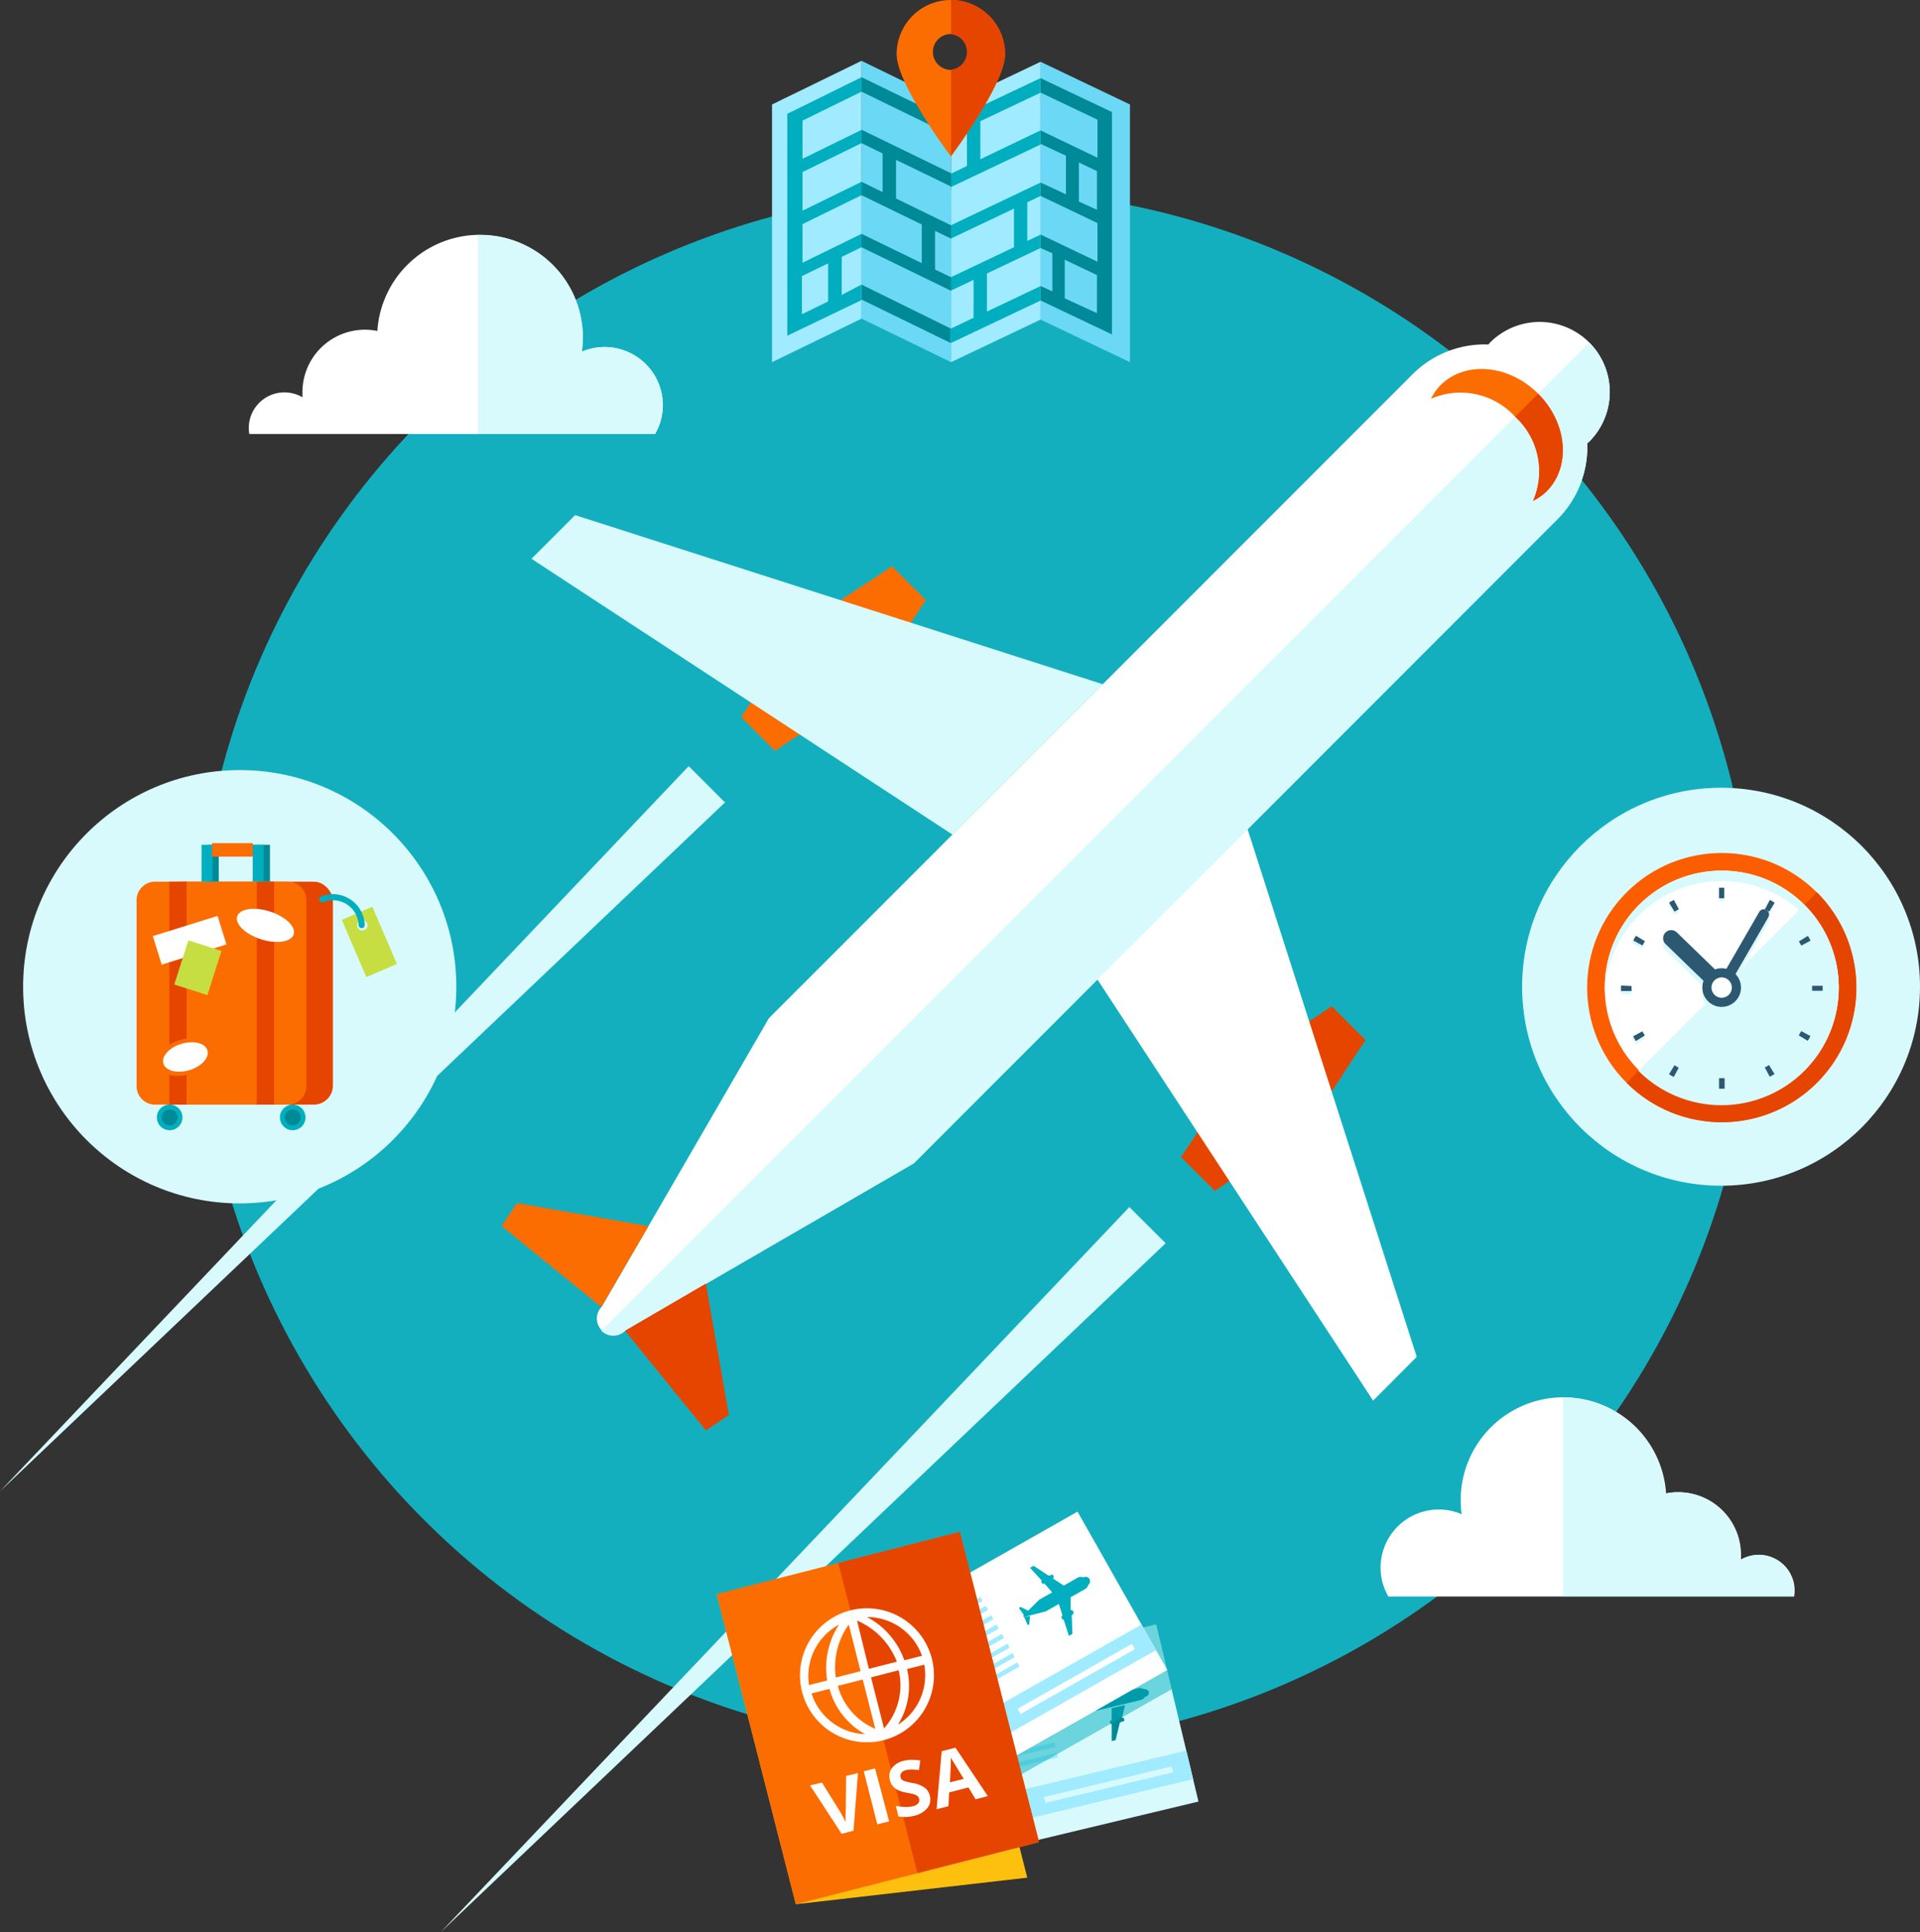 <svg xmlns="http://www.w3.org/2000/svg" viewBox="0 0 161.95 162.94"><rect x="0" y="0" width="161.95" height="162.94" fill="#333333" stroke="none"/><title>Depositphotos_52328569_01</title><g data-name="Layer 2"><g data-name="Layer 1" style="isolation:isolate"><circle cx="82.25" cy="81.71" r="65.72" fill="#14afbf"/><path fill="#a0ebff" d="M72.67 26.87l-7.55 3.67V8.81l7.55-3.68v21.74z"/><path fill="#6bd8f5" d="M80.22 30.54l-7.55-3.67V5.13l7.55 3.68v21.73z"/><path fill="#a0ebff" d="M87.77 26.95l-7.55 3.59V8.81l7.55-3.6v21.74z"/><path fill="#6bd8f5" d="M95.31 30.54l-7.54-3.59V5.21l7.54 3.6v21.73z"/><path d="M72.67 7.73V6.51L67.63 9l-1.22.59v18.72l6.25-3V24l-1.66.87v-3.21l1.69-.82v-1.13l-5 2.45V18.9l5-2.45v-1.13l-5 2.45v-3.26l5-2.45v-1.12l-5 2.45v-3.22zm-2.82 14.48v3.21l-2.21 1.08v-3.22z" fill="#00aebf"/><path d="M80.2 20.12l5.33-2.53v3.26l-5.33 2.53v1.13l1.92-.91v3.2l-1.92.91v1.22l7.56-3.58v-1.22l-4.51 2.14v-3.21l4.51-2.14v-1.13l-1.11.53v-3.26l1.11-.53V15.4L80.2 19zm2.49-6.69v-3.21l5.07-2.4V6.59l-7.56 3.58v1.22l1.36-.64V14l-1.36.65v1.13l7.56-3.59V11z" fill="#00aebf"/><path d="M92.57 8.87l-4.8-2.28v1.22l4.8 2.28v3.21l-4.8-2.3v1.13l2.14 1v3.26l-2.14-1v1.13l4.8 2.29v3.26l-4.8-2.29v1.13l1 .45v3.21l-1-.45v1.22l4.8 2.28 1.22.58V9.45zM91 17v-3.3l1.53.73v3.26zm-1.19 8.16V21.9l2.72 1.3v3.21z" fill="#008996"/><path d="M80.18 10.16l-7.51-3.65v1.22l7.51 3.66zm-7.51 15.1l7.51 3.66V27.7L72.67 24zm7.55-9.53v-1.12l-7.55-3.67v1.13l1.78.87v3.26l-1.78-.87v1.13l5.08 2.47v3.26l-5.08-2.47v1.13l7.55 3.67v-1.14l-1.35-.65v-3.26l1.35.65V19l-4.64-2.26v-3.26z" fill="#008996"/><path d="M80.2 0a4.57 4.57 0 0 0-4.57 4.57c0 2.53 4.57 8.62 4.57 8.62s4.57-6.09 4.57-8.62A4.57 4.57 0 0 0 80.2 0zm0 5.89a1.51 1.51 0 1 1 1.51-1.51 1.51 1.51 0 0 1-1.51 1.51z" fill="#fb6d00"/><path d="M80.22 2.88a1.51 1.51 0 0 1 0 3v7.28c.12-.17 4.56-6.11 4.56-8.6A4.57 4.57 0 0 0 80.22 0z" fill="#e64500"/><path d="M131.38 43.77a8.59 8.59 0 0 0 2.5-6.39l.17-.14a5.91 5.91 0 0 0-8.36-8.36c-.05.05-.09.11-.14.17a8.59 8.59 0 0 0-6.39 2.5l-54.3 54.31-14.1 24.33a1.41 1.41 0 1 0 2 2l24.33-14.1z" fill="#fff"/><path d="M131.38 43.77a8.59 8.59 0 0 0 2.5-6.39l.17-.14a5.91 5.91 0 0 0 0-8.36l-83.33 83.34a1.41 1.41 0 0 0 2 0l24.33-14.1z" fill="#d9fafc"/><path d="M127.8 35.14a6.22 6.22 0 0 1 1.51 7.1 4.5 4.5 0 0 0 1.14-.8c2.08-2.08 1.76-5.77-.71-8.24s-6.16-2.79-8.24-.71a4.51 4.51 0 0 0-.8 1.14 6.23 6.23 0 0 1 7.1 1.51z" fill="#fb6d00"/><path d="M65.37 63.32l-2.86-2.86c2.83-4.11 2.49-4.21 5.49-7.23s3.06-2.61 7.24-5.48l2.86 2.86c-2.87 4.18-2.47 4.22-5.48 7.24s-3.14 2.64-7.25 5.47z" fill="#fb6d00"/><path d="M99.61 97.57l2.86 2.86c4.12-2.83 4.22-2.47 7.24-5.48s2.61-3.06 5.48-7.24l-2.86-2.86c-4.18 2.87-4.22 2.47-7.24 5.48s-2.65 3.12-5.48 7.24z" fill="#e64500"/><path fill="#d9fafc" d="M93.02 57.7L48.51 43.44l-3.68 3.68 35.51 23.26L93.02 57.7z"/><path fill="#fff" d="M105.23 69.92l14.27 44.5-3.68 3.69-23.26-35.52 12.67-12.67z"/><path fill="#fb6d00" d="M54.7 103.4l-11.09-1.95-1.3 1.94 8.41 6.83 3.98-6.82z"/><path fill="#e64500" d="M59.54 108.24l1.94 11.08-1.94 1.31-6.82-8.41 6.82-3.98z"/><path d="M127.8 35.14a6.23 6.23 0 0 1 1.51 7.1 4.5 4.5 0 0 0 1.14-.8c2.08-2.08 1.76-5.77-.71-8.24z" fill="#e64500"/><circle cx="145.17" cy="83.21" r="16.78" fill="#d9fafc"/><circle cx="145.22" cy="83.28" r="11.35" transform="rotate(-45 145.224 83.276)" fill="#fb5d00"/><path d="M153.25 75.25L137.2 91.31a11.35 11.35 0 1 0 16.06-16.06z" fill="#e64500"/><circle cx="145.22" cy="83.28" r="9.87" transform="rotate(-45 145.224 83.276)" fill="#fff"/><path d="M138.25 77.19a9.86 9.86 0 0 1 16.83 6.54 9.86 9.86 0 1 0-19.7 0 9.82 9.82 0 0 1 2.87-6.54z" fill="#d9fafc"/><path d="M152.2 76.3l-14 14a9.87 9.87 0 1 0 14-14z" fill="#d9fafc"/><path d="M145.23 91.26H145v.89h.47v-.89zm3.81-1l-.18.1.42.78.2-.11.2-.12-.47-.76zm2.79-2.79l-.11.18.76.46.12-.2.11-.2-.78-.42zm1.91-4h-.89v.42h.89v-.23c0-.09 0-.17-.01-.25zM151.93 80l.78-.42-.11-.2-.12-.2-.76.47.11.18zm-2.71-2.86l.46-.76-.2-.12-.2-.11-.42.78.18.1zm-4-1.13h.21v-.89H145v.89zm-4.25.25l-.2.12.47.76.18-.11.18-.1-.42-.78zm-3.11 3.11l-.11.2.78.42.1-.18.11-.18-.76-.46zm-1.14 4v.46h.89v-.42zm1.8 3.86l-.78.42.11.2.12.2.76-.47-.11-.18zm2.71 2.86l-.46.76.2.12.2.11.42-.78-.18-.1z" fill="#d9fafc"/><path d="M145.23 90.92H145v.89h.47v-.89zm3.81-1l-.18.1.42.78.2-.11.2-.12-.47-.76zm2.79-2.79l-.11.18.76.46.12-.2.11-.2-.78-.42zm1.91-4h-.89v.42h.89v-.23c0-.07 0-.17-.01-.25zm-1.8-3.39l.78-.42-.11-.2-.12-.2-.76.47.11.18zm-2.71-2.86l.46-.76-.2-.12-.2-.11-.42.78.18.1zm-4-1.13h.21v-.89H145v.89zm-4.25.25l-.2.12.47.76.18-.11.18-.1-.42-.78zm-3.11 3.11l-.11.2.78.42.1-.18.11-.18-.76-.46zm-1.14 4v.46h.89v-.42zm1.8 3.86l-.78.42.11.2.12.2.76-.47-.11-.18zm2.71 2.86l-.46.76.2.12.2.11.42-.78-.18-.1z" fill="#2c5871"/><path d="M146.39 82.59l2.77-4.8a.44.44 0 0 0-.77-.44l-2.77 4.8a1.62 1.62 0 0 0-1 .07l-3.2-3.1a.67.67 0 1 0-.93 1l3.19 3.1a1.63 1.63 0 1 0 2.69-.58z" fill="#d9fafc"/><path d="M145 83.66a.44.44 0 0 1-.16-.61l3.55-6.15a.44.44 0 0 1 .77.44l-3.55 6.15a.44.44 0 0 1-.61.17z" fill="#2c5871"/><path d="M144.89 83.85l-.13-.1-4.26-4.13a.67.67 0 1 1 .93-1l4.26 4.13a.67.67 0 0 1-.8 1.06z" fill="#2c5871"/><circle cx="145.22" cy="83.28" r="1.63" fill="#2c5871"/><circle cx="145.22" cy="83.28" r=".86" fill="#fff"/><path fill="#d9fafc" d="M0 125.76l58.09-61.15 3.06 3.06L0 125.76z"/><path fill="#d9fafc" d="M37.17 162.94l58.09-61.15 3.06 3.05-61.15 58.1z"/><circle cx="20.22" cy="83.21" r="18.27" fill="#d9fafc"/><rect x="13.76" y="74.35" width="14.32" height="18.8" rx="1.6" ry="1.6" fill="#e64500"/><path d="M13.12 93.15a1.56 1.56 0 0 1-1.6-1.52V75.87a1.56 1.56 0 0 1 1.6-1.52h11.12a1.56 1.56 0 0 1 1.6 1.52v15.76a1.56 1.56 0 0 1-1.6 1.52z" fill="#fb6d00"/><path fill="#008996" d="M17.54 71.24v3.11h.91v-2.27h3.41v2.27h.91v-3.11h-5.23z"/><path fill="#00aebf" d="M17 71.24v3.11h.92v-2.27h3.4v2.27h.92v-3.11H17z"/><path fill="#fb6d00" d="M17.88 71.1h3.44v1.14h-3.44z"/><circle cx="24.69" cy="94.23" r="1.08" fill="#00aebf"/><circle cx="14.31" cy="94.23" r="1.08" fill="#00aebf"/><circle cx="14.31" cy="94.23" r=".67" fill="#008996"/><circle cx="24.69" cy="94.23" r=".67" fill="#008996"/><path fill="#e64500" d="M14.28 74.35h1.46v18.8h-1.46z"/><path fill="#e64500" d="M21.66 74.35h1.46v18.8h-1.46z"/><ellipse cx="15.64" cy="89.13" rx="2.5" ry="1.49" transform="rotate(-16.62 15.645 89.166)" fill="#fb6d00"/><ellipse cx="15.64" cy="89.13" rx="1.94" ry="1.16" transform="rotate(-16.62 15.65 89.132)" fill="#fff"/><path fill="#fff" d="M12.89 78.94l5.46-1.704.75 2.405-5.46 1.705z"/><path fill="#c7de42" d="M14.7 83.022l1.19-3.725 2.791.893-1.19 3.724z"/><ellipse cx="22.38" cy="78.03" rx="1.23" ry="2.5" transform="rotate(-72.27 22.388 78.027)" fill="#fff"/><path d="M31.41 76.46l-2.58 1.11 2.07 4.83 2.58-1.11zm-.89 2A.44.44 0 1 1 31 78a.44.44 0 0 1-.48.46z" fill="#c7de42"/><path d="M30.51 78.27a.26.26 0 0 1-.26-.25 2.17 2.17 0 0 0-3-1.94.26.26 0 0 1-.19-.48 2.69 2.69 0 0 1 3.7 2.4.26.26 0 0 1-.25.27z" fill="#00aebf"/><path fill="#d9fafc" d="M70.685 143.415l26.832-6.422 3.573 14.928-26.832 6.422z"/><path fill="#a0ebff" d="M73.232 154.043l26.832-6.422.578 2.412-26.833 6.422z"/><path fill="#c7de42" d="M73.131 144.982l5.242-1.254 1.543 6.448-5.242 1.254z"/><path d="M96.92 142.73a.39.39 0 0 0-.46-.29.56.56 0 0 0-.44-.08l-1.36.32-.72-.84.14-.06-.06-.26h-.34l-1-1.16-.33.08.61 1.3h-.09l.06.26h.16l.43.91-1.21.29-1.16.63-.55-.49-.14.06.23.67.45-.24-.45.24a.09.09 0 1 0 0 .18h1.83l3.7-.89a.56.56 0 0 0 .36-.27.39.39 0 0 0 .34-.36zm-2.07 2.39l-.06-.26h-.15l.26-1.08-1.14.27v1l-.15.07.06.26h.1v1.44l.33-.08.36-1.49zm-4.13-.81l.09.7H91l.27-.68z" fill="#008996"/><path fill="#d9fafc" d="M75.434 154.554l10.776-2.58.119.497-10.776 2.579z"/><path fill="#d9fafc" d="M88.055 151.54l10.775-2.58.12.496-10.776 2.58z"/><path d="M79.68 143.5l.09.38 8-1.91-.09-.38zm.3 1.27l8-1.91-.09-.38-8 1.91zm.21.89l8-1.91-.09-.38-8 1.91zm.21.89l8-1.91-.09-.38-8 1.91zm.21.89l8-1.91-.09-.38-8 1.91zm.21.89l8-1.91-.09-.38-8 1.91zm.21.89l8-1.91-.09-.38-8 1.91zm.21.89l8-1.91-.09-.38-8 1.91z" fill="#a0ebff"/><path style="mix-blend-mode:multiply" fill="#00aebf" opacity=".5" d="M97.52 136.99l-26.83 6.42L72.5 151l2.73 4.82 23.6-13.37-1.31-5.46z"/><path fill="#fff" d="M66.887 141.082l24.001-13.607 7.57 13.353-24 13.607z"/><path fill="#a0ebff" d="M72.283 150.6l24-13.606 1.224 2.157-24.001 13.607z"/><path fill="#fb6d00" d="M69.684 141.913l4.69-2.659 3.27 5.768-4.69 2.658z"/><path d="M91.91 133.17a.39.39 0 0 0-.53-.15.56.56 0 0 0-.44 0l-1.21.69-.93-.61.11-.1-.13-.23-.32.11-1.28-.84-.3.17 1 1.08-.07.06.13.23.15-.05.66.75-1.08.61-.94.93-.66-.31-.12.1.41.57.37-.36-.37.36a.09.09 0 0 0 .09.16l1.77-.46 3.31-1.88a.56.56 0 0 0 .27-.36.39.39 0 0 0 .11-.47zM90.58 136l-.13-.23h-.14v-1.11l-1 .58.31 1-.12.11.13.23h.09l.44 1.37.3-.17-.06-1.53zm-4.19.36l.28.65h.14l.07-.73z" fill="#00aebf"/><path fill="#fff" d="M74.54 150.488l9.639-5.464.252.443-9.64 5.465z"/><path fill="#fff" d="M85.835 144.093l9.64-5.465.25.444-9.638 5.464z"/><path d="M75.55 138.68l.19.34 7.15-4.02-.19-.34zm.64 1.13l7.15-4.05-.19-.34-7.15 4.06zm.45.79l7.15-4.05-.19-.34-7.15 4.05zm.45.79l7.15-4.05-.19-.34-7.15 4.05zm.45.79l7.15-4.05-.19-.34-7.15 4.05zm.46.82l7.15-4.05-.15-.35-7.15 4.05zm.45.79l7.15-4.05-.19-.34-7.15 4.05zm.45.79l7.1-4.05-.19-.34-7.15 4.05z" fill="#a0ebff"/><path fill="#fdc00f" d="M86.65 158.34l-19.52 2.24-6.68-26.16 19.52-2.23 6.68 26.15z"/><path fill="#fb6d00" d="M60.443 134.426l20.511-5.24 6.683 26.16-20.511 5.24z"/><path fill="#e64500" d="M70.704 131.797l10.261-2.62 6.683 26.16-10.26 2.62z"/><path d="M71.73 135.8a5.65 5.65 0 1 0 6.87 4.07 5.65 5.65 0 0 0-6.87-4.07zm6 3.84l-1.45.37a6.62 6.62 0 0 0-3.15-3.65 4.93 4.93 0 0 1 4.64 3.27zM71.59 137l1 3.93-2.09.53a6.17 6.17 0 0 1 1.09-4.46zm1.18 4.63l1.06 4.16a5.49 5.49 0 0 1-3.16-3.62zm1.79 4.1l-1.09-4.28 2.33-.6a5.45 5.45 0 0 1-1.23 4.9zm-1.27-5l-1-4.07a6.22 6.22 0 0 1 3.36 3.47zM70.77 137a6.69 6.69 0 0 0-1 4.71l-1.53.39a4.93 4.93 0 0 1 2.53-5.1zm-2.33 5.81l1.53-.39a6.23 6.23 0 0 0 3 3.82 4.93 4.93 0 0 1-4.53-3.48zm7.25 2.71a6.16 6.16 0 0 0 .82-4.77l1.45-.37a4.93 4.93 0 0 1-2.27 5.09z" fill="#fff"/><path d="M71.37 149.76l1-.24-.38 4.86-1 .26-2.66-4.08 1-.24 1.52 2.44q.13.22.29.51t.2.41a8.08 8.08 0 0 1 0-1z" fill="#fff"/><path d="M74 153.84l-1.14-4.47.95-.24 1.19 4.46z" fill="#fff"/><path d="M78.42 151.39a1.19 1.19 0 0 1-.19 1.07 2 2 0 0 1-1.12.66 2.94 2.94 0 0 1-1.33.05l-.22-.88a5.4 5.4 0 0 0 .84.09 2.34 2.34 0 0 0 .59-.06.84.84 0 0 0 .45-.24.42.42 0 0 0 .08-.4.41.41 0 0 0-.13-.22.85.85 0 0 0-.27-.14 5.73 5.73 0 0 0-.66-.15 2.82 2.82 0 0 1-.71-.21 1.43 1.43 0 0 1-.43-.33 1.21 1.21 0 0 1-.26-.52 1.19 1.19 0 0 1 .16-1 1.72 1.72 0 0 1 1-.62 2.7 2.7 0 0 1 .69-.09 4.72 4.72 0 0 1 .72.06l-.12.81a4.59 4.59 0 0 0-.64-.05 2 2 0 0 0-.47.06.63.63 0 0 0-.38.23.43.43 0 0 0-.06.36.42.42 0 0 0 .11.2.65.65 0 0 0 .23.13 5.82 5.82 0 0 0 .68.16 2.47 2.47 0 0 1 1 .38 1.21 1.21 0 0 1 .44.65z" fill="#fff"/><path d="M82.29 151.73l-.6-1-1.63.42-.06 1.16-1 .26.43-4.89 1.16-.3 2.73 4.08zm-1-1.72l-.92-1.51-.16-.28q0 .42-.08 2.08z" fill="#fff"/><path d="M55.25 36.6a4.86 4.86 0 0 0 .66-2.42 4.91 4.91 0 0 0-6.84-4.52 8.67 8.67 0 1 0-17.24-1.75 5.27 5.27 0 0 0-6.32 5.18v.41a3 3 0 0 0-1.48-.41 3 3 0 0 0-3 3.51z" fill="#fff"/><path d="M117.11 134.63a4.86 4.86 0 0 1-.66-2.42 4.91 4.91 0 0 1 6.84-4.52 8.67 8.67 0 1 1 17.24-1.75 5.28 5.28 0 0 1 6.32 5.18v.41a3 3 0 0 1 1.48-.41 3 3 0 0 1 3 3.51z" fill="#fff"/><path d="M51 29.27a4.9 4.9 0 0 0-1.92.39 8.62 8.62 0 0 0-8.59-9.84h-.18V36.6h14.94a4.86 4.86 0 0 0 .66-2.42A4.91 4.91 0 0 0 51 29.27z" fill="#d9fafc"/><path d="M148.29 131.12a3 3 0 0 0-1.48.41v-.41a5.28 5.28 0 0 0-6.32-5.18 8.67 8.67 0 0 0-8.65-8.1v16.78h19.42a3 3 0 0 0-3-3.51z" fill="#d9fafc"/></g></g></svg>